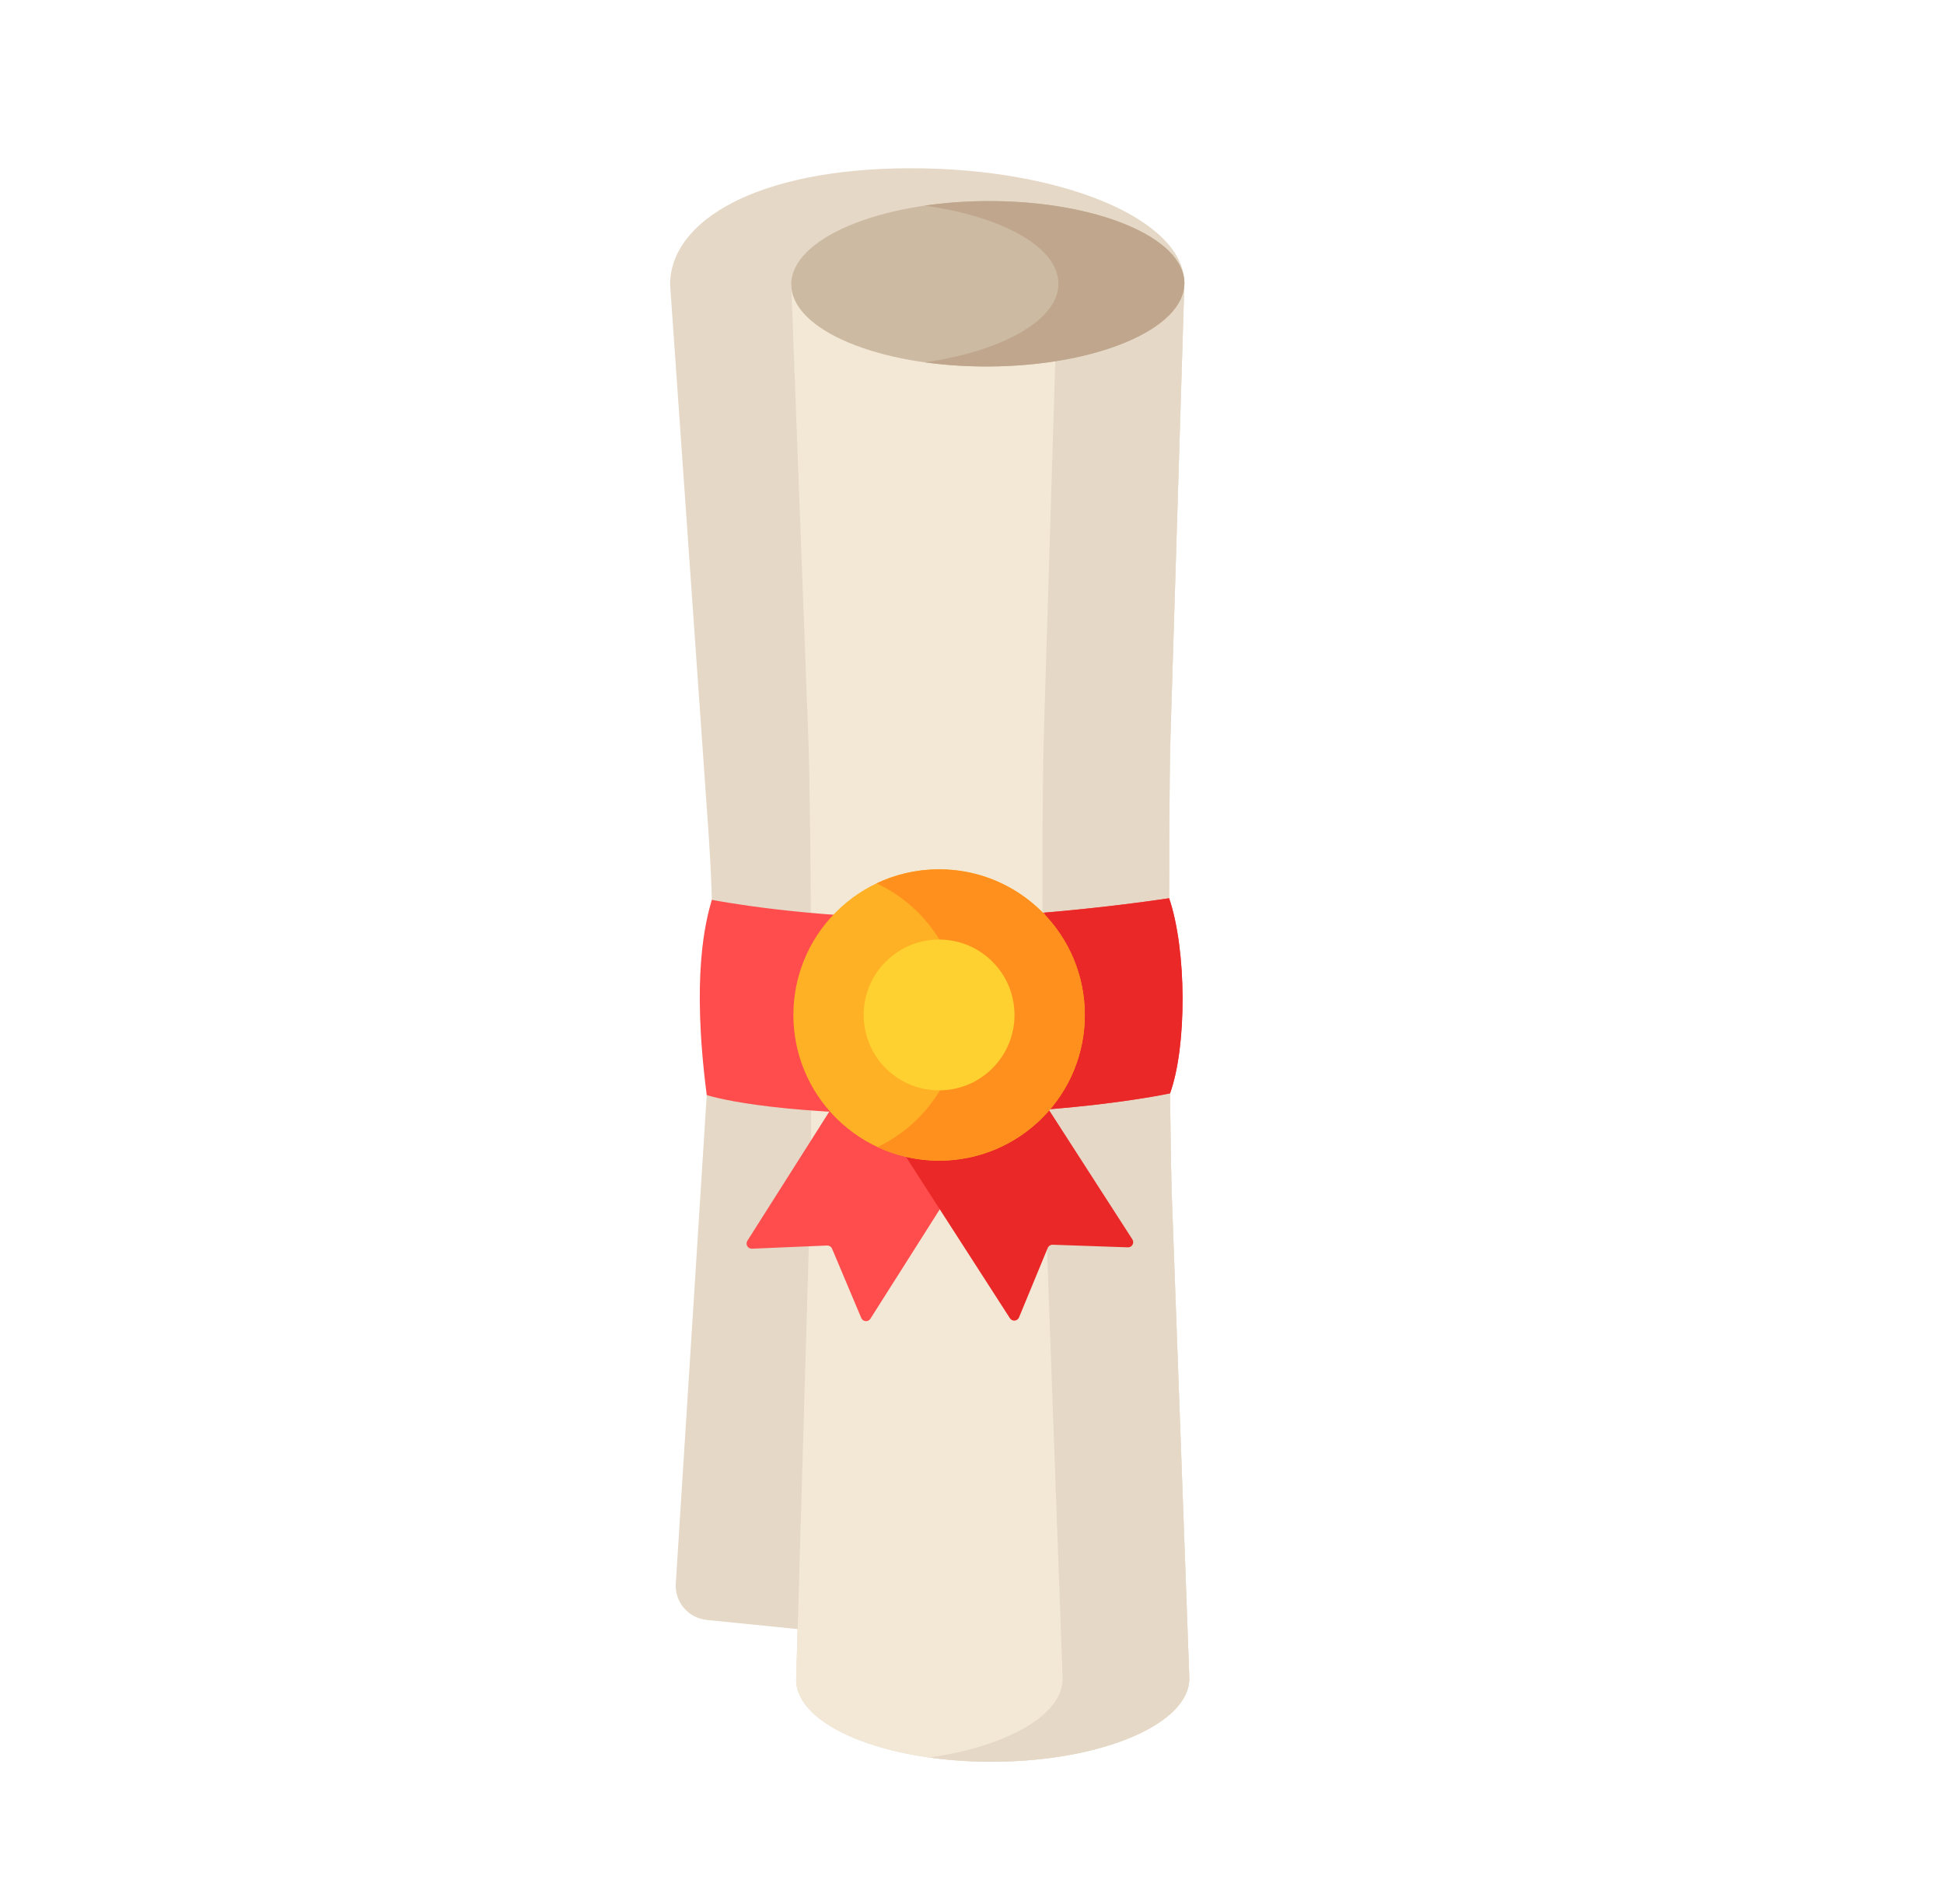 <svg width="49" height="48" viewBox="0 0 49 48" fill="none" xmlns="http://www.w3.org/2000/svg">
<path d="M29.503 18.548L29.853 7.137C29.848 5.524 26.737 4.228 22.905 4.242C19.073 4.255 16.885 5.57 16.891 7.183L17.861 21.023C17.99 22.872 17.996 24.727 17.879 26.577L17.032 39.951C17.019 40.406 17.361 40.793 17.814 40.839L20.105 41.07L20.068 42.347C20.072 43.498 22.294 44.424 25.03 44.414C27.767 44.405 29.982 43.463 29.978 42.312L29.54 30.254C29.468 28.274 29.442 20.529 29.503 18.548Z" fill="#E5D8C6"/>
<path d="M19.944 7.172L20.374 18.58C20.449 20.56 20.478 28.306 20.42 30.286L20.068 42.346C20.072 43.498 22.294 44.424 25.03 44.414C27.767 44.404 29.982 43.463 29.978 42.312L29.54 30.254C29.468 28.274 29.442 20.528 29.503 18.548L29.853 7.137L19.944 7.172Z" fill="#F3E8D6"/>
<path d="M29.503 18.548L29.853 7.136L26.659 7.148L26.309 18.559C26.248 20.54 26.274 28.285 26.346 30.265L26.784 42.323C26.787 43.239 25.384 44.022 23.433 44.308C23.934 44.378 24.471 44.416 25.03 44.414C27.767 44.404 29.982 43.463 29.978 42.311L29.54 30.254C29.469 28.274 29.443 20.528 29.503 18.548Z" fill="#E5D8C6"/>
<path d="M29.853 7.137C29.849 5.986 27.627 5.06 24.891 5.07C22.155 5.079 19.94 6.021 19.944 7.172C19.948 8.324 22.169 9.249 24.906 9.24C27.642 9.23 29.857 8.289 29.853 7.137Z" fill="#CCBAA3"/>
<path d="M24.891 5.069C24.336 5.071 23.802 5.112 23.304 5.184C25.263 5.456 26.675 6.23 26.679 7.148C26.682 8.065 25.275 8.849 23.318 9.135C23.817 9.204 24.351 9.241 24.906 9.239C27.642 9.229 29.857 8.288 29.853 7.136C29.849 5.985 27.628 5.059 24.891 5.069Z" fill="#BFA68C"/>
<path d="M17.814 27.606C17.814 27.606 19.262 28.104 23.446 28.089C27.134 28.076 29.492 27.564 29.492 27.564C29.921 26.374 29.913 23.949 29.469 22.644C29.469 22.644 26.32 23.136 23.429 23.146C20.322 23.157 17.942 22.685 17.942 22.685C17.787 23.216 17.422 24.591 17.814 27.606Z" fill="#FF4C4C"/>
<path d="M29.469 22.645C29.469 22.645 28.095 22.859 26.328 23.008C26.734 24.379 26.747 26.679 26.366 27.971C28.331 27.816 29.492 27.564 29.492 27.564C29.921 26.374 29.913 23.949 29.469 22.645Z" fill="#EA2828"/>
<path d="M21.709 33.227L20.973 31.48C20.952 31.43 20.902 31.398 20.848 31.4L18.953 31.48C18.849 31.484 18.782 31.369 18.838 31.281L22.682 25.218L25.782 27.183L21.939 33.246C21.883 33.335 21.75 33.324 21.709 33.227Z" fill="#FF4C4C"/>
<path d="M25.685 33.213L26.409 31.46C26.43 31.41 26.48 31.378 26.534 31.38L28.429 31.446C28.534 31.45 28.599 31.334 28.543 31.246L24.656 25.211L21.57 27.198L25.456 33.234C25.513 33.322 25.645 33.31 25.685 33.213Z" fill="#EA2828"/>
<path d="M26.277 28.175C27.706 26.736 27.698 24.411 26.258 22.981C24.819 21.552 22.494 21.561 21.064 23C19.635 24.439 19.643 26.765 21.083 28.194C22.522 29.623 24.848 29.615 26.277 28.175Z" fill="#FFB125"/>
<path d="M23.657 21.916C23.098 21.918 22.568 22.045 22.095 22.27C23.343 22.853 24.21 24.117 24.215 25.586C24.221 27.055 23.362 28.325 22.118 28.917C22.594 29.139 23.124 29.263 23.683 29.261C25.712 29.254 27.35 27.604 27.343 25.575C27.336 23.547 25.686 21.908 23.657 21.916Z" fill="#FF901D"/>
<path d="M25.019 26.927C25.759 26.182 25.755 24.979 25.01 24.239C24.265 23.499 23.061 23.503 22.322 24.248C21.582 24.993 21.586 26.197 22.331 26.936C23.076 27.676 24.28 27.672 25.019 26.927Z" fill="#FED130"/>
</svg>
